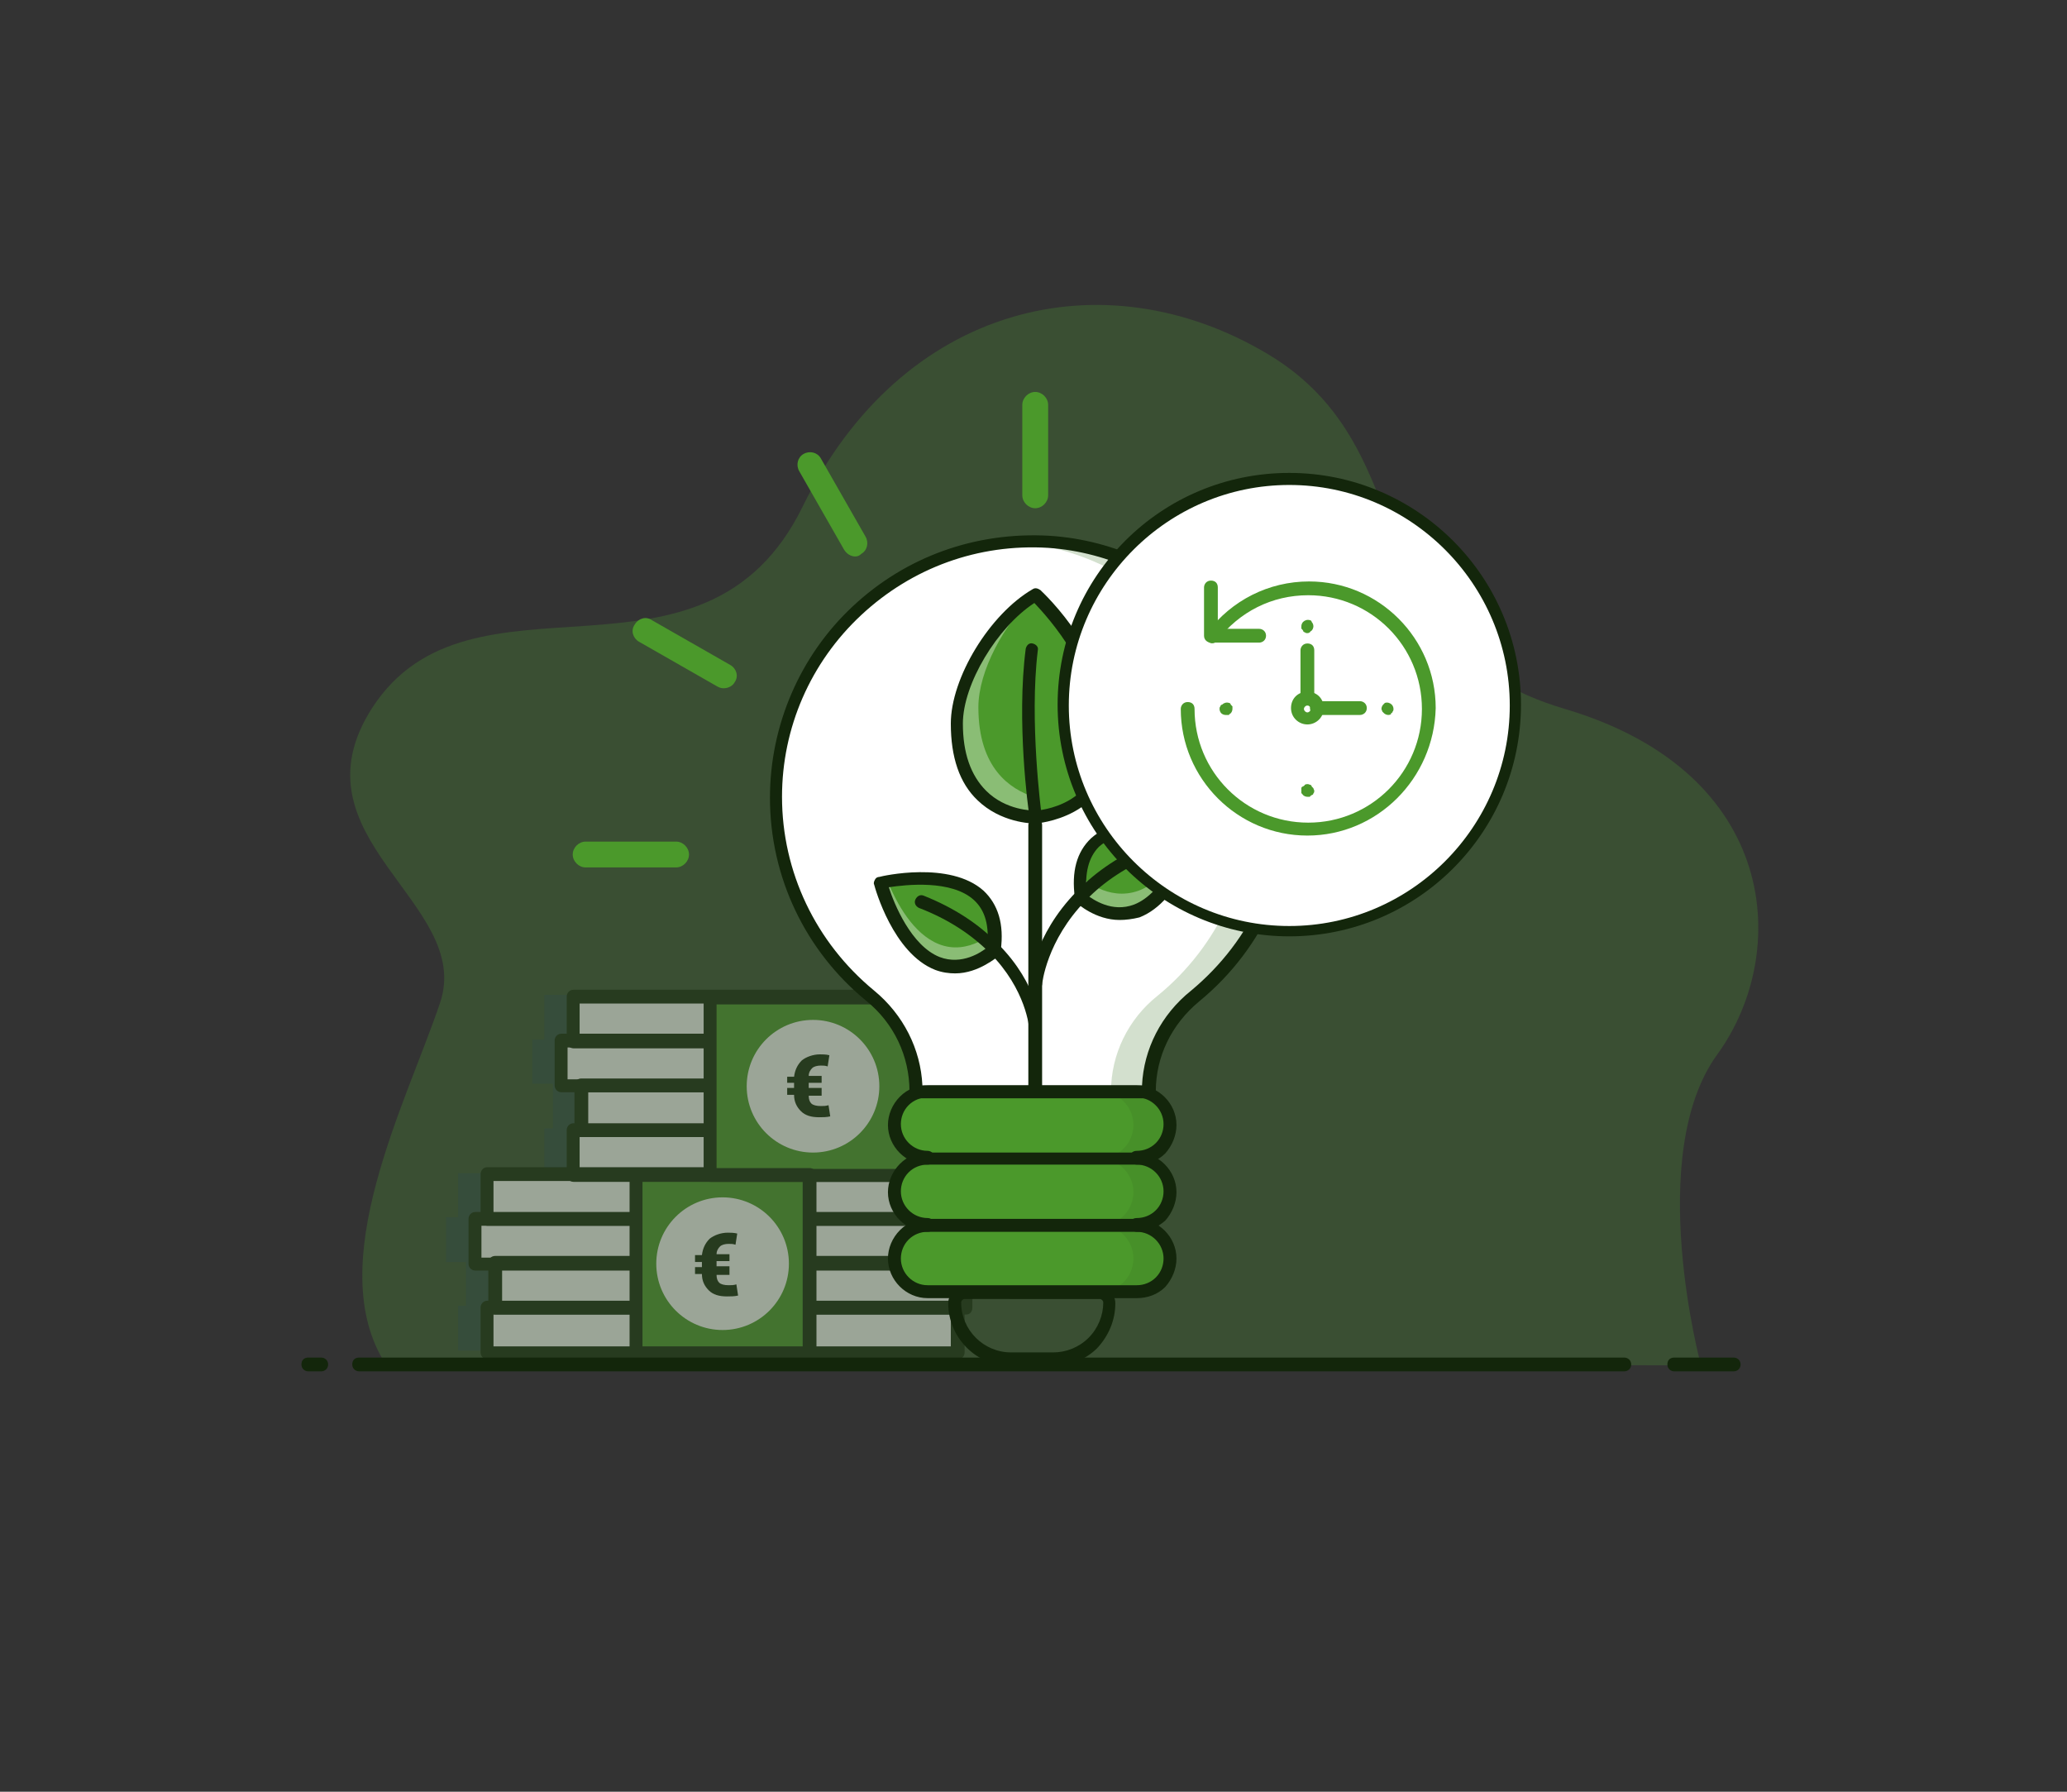 <?xml version="1.0" encoding="utf-8"?>
<!-- Generator: Adobe Illustrator 23.1.0, SVG Export Plug-In . SVG Version: 6.00 Build 0)  -->
<svg version="1.1" id="Layer_1" xmlns="http://www.w3.org/2000/svg" xmlns:xlink="http://www.w3.org/1999/xlink" x="0px" y="0px"
	 viewBox="0 0 240 208" style="enable-background:new 0 0 240 208;" xml:space="preserve">
<rect x="0" y="0" width="240" height="208" fill="#333333" stroke="none"/>
<style type="text/css">
	.st0{opacity:0.22;fill:#55B436;}
	.st1{opacity:0.49;}
	.st2{opacity:0.24;fill:#1A3C7C;enable-background:new    ;}
	.st3{fill:#FFFFFF;}
	.st4{fill:#13260B;}
	.st5{fill:#4B992B;}
	.st6{opacity:0.22;}
	.st7{fill:#387320;}
	.st8{opacity:0.35;}
</style>
<path class="st0" d="M197.5,158.5c0,0-6.6-24.4,1.9-36.1s7.3-32.7-17.7-40.1c-25-7.4-15.4-29.8-34.5-41.2s-42.5-5.8-54,17.7
	s-38.5,5.6-50,23.4c-9.7,15.1,11.8,22.6,7.9,34.2s-13.8,30.4-6.3,42L197.5,158.5L197.5,158.5z"/>
<g class="st1">
	<path class="st2" d="M118.8,125.8v5.2h-0.9v5.2h-10v5.1h-1.4v5.2h2.3v5.1h-0.9v5.2H53.2v-5.2h0.9v-5.1h-2.3v-5.2h1.4v-5.1h10V131h1
		v-5.2h-2.4v-5.1h1.4v-5.2h54.7v5.2h-1.4v5.1H118.8z"/>
	<path class="st3" d="M66.6,115.8h54.6v5.2H66.6V115.8z"/>
	<path class="st3" d="M65.2,120.9h54.6v5.2H65.2V120.9z"/>
	<path class="st3" d="M67.5,126.1h54.6v5.2H67.5V126.1z"/>
	<path class="st3" d="M66.6,131.2h54.6v5.2H66.6V131.2z M56.6,136.4h54.6v5.2H56.6V136.4z M55.2,141.6h54.6v5.2H55.2V141.6z"/>
	<path class="st3" d="M57.5,146.7h54.6v5.2H57.5V146.7z M56.6,151.9h54.6v5.2H56.6V151.9z"/>
	<path class="st4" d="M121.2,121.7H66.6c-0.4,0-0.8-0.3-0.8-0.8v-5.2c0-0.4,0.3-0.8,0.8-0.8h54.6c0.4,0,0.8,0.3,0.8,0.8v5.2
		C122,121.3,121.6,121.7,121.2,121.7z M67.3,120.2h53.1v-3.7H67.3C67.3,116.5,67.3,120.2,67.3,120.2z"/>
	<path class="st4" d="M119.8,126.8H65.2c-0.4,0-0.8-0.3-0.8-0.8v-5.2c0-0.4,0.3-0.8,0.8-0.8h54.6c0.4,0,0.8,0.3,0.8,0.8v5.2
		C120.6,126.5,120.2,126.8,119.8,126.8z M65.9,125.3H119v-3.7H65.9V125.3z"/>
	<path class="st4" d="M122.2,132H67.5c-0.4,0-0.8-0.3-0.8-0.8V126c0-0.4,0.3-0.8,0.8-0.8h54.6c0.4,0,0.8,0.3,0.8,0.8v5.2
		C122.9,131.7,122.6,132,122.2,132z M68.3,130.5h53.1v-3.7H68.3C68.3,126.8,68.3,130.5,68.3,130.5z"/>
	<path class="st4" d="M121.2,137.2H66.6c-0.4,0-0.8-0.3-0.8-0.8v-5.2c0-0.4,0.3-0.8,0.8-0.8h54.6c0.4,0,0.8,0.3,0.8,0.8v5.2
		C122,136.8,121.6,137.2,121.2,137.2z M67.3,135.7h53.1V132H67.3C67.3,132,67.3,135.7,67.3,135.7z"/>
	<path class="st4" d="M111.2,142.3H56.6c-0.4,0-0.8-0.3-0.8-0.8v-5.2c0-0.4,0.3-0.8,0.8-0.8h54.6c0.4,0,0.8,0.3,0.8,0.8v5.2
		C112,142,111.6,142.3,111.2,142.3z M57.3,140.8h53.1v-3.7H57.3C57.3,137.1,57.3,140.8,57.3,140.8z"/>
	<path class="st4" d="M109.8,147.5H55.2c-0.4,0-0.8-0.3-0.8-0.8v-5.2c0-0.4,0.3-0.8,0.8-0.8h54.6c0.4,0,0.8,0.3,0.8,0.8v5.2
		C110.6,147.1,110.2,147.5,109.8,147.5z M55.9,146H109v-3.7H55.9V146z"/>
	<path class="st4" d="M112.2,152.6H57.5c-0.4,0-0.8-0.3-0.8-0.8v-5.2c0-0.4,0.3-0.8,0.8-0.8h54.6c0.4,0,0.8,0.3,0.8,0.8v5.2
		C112.9,152.3,112.6,152.6,112.2,152.6z M58.3,151.1h53.1v-3.7H58.3C58.3,147.4,58.3,151.1,58.3,151.1z"/>
	<path class="st4" d="M111.2,157.8H56.6c-0.4,0-0.8-0.3-0.8-0.8v-5.2c0-0.4,0.3-0.8,0.8-0.8h54.6c0.4,0,0.8,0.3,0.8,0.8v5.2
		C112,157.5,111.6,157.8,111.2,157.8z M57.3,156.3h53.1v-3.7H57.3C57.3,152.6,57.3,156.3,57.3,156.3z"/>
	<path class="st5" d="M82.5,115.8h24.7v20.6H82.5V115.8z M73.9,136.4H94V157H73.9V136.4z"/>
	<path class="st4" d="M107.2,137.2H82.5c-0.4,0-0.8-0.3-0.8-0.8v-20.6c0-0.4,0.3-0.8,0.8-0.8h24.7c0.4,0,0.8,0.3,0.8,0.8v20.6
		C108,136.8,107.6,137.2,107.2,137.2z M83.2,135.7h23.2v-19.1H83.2V135.7z"/>
	<path class="st4" d="M93.9,157.8h-20c-0.4,0-0.8-0.3-0.8-0.8v-20.6c0-0.4,0.3-0.8,0.8-0.8H94c0.4,0,0.8,0.3,0.8,0.8V157
		C94.7,157.5,94.3,157.8,93.9,157.8z M74.6,156.3h18.6v-19.1H74.6C74.6,137.2,74.6,156.3,74.6,156.3z"/>
	<circle class="st3" cx="94.4" cy="126.1" r="7.7"/>
	<path class="st4" d="M95.4,127.2h-1.5c0,0.4,0.1,0.7,0.3,0.9c0.2,0.2,0.6,0.3,1.1,0.3c0.3,0,0.6,0,0.9-0.1l0.2,1.3
		c-0.4,0.1-0.9,0.1-1.3,0.1c-0.9,0-1.6-0.2-2.1-0.7s-0.8-1.1-0.8-1.9h-0.8v-0.8h0.8v-0.6h-0.8V125h0.8c0.1-0.8,0.4-1.4,0.9-1.9
		c0.5-0.4,1.3-0.7,2.1-0.7c0.3,0,0.7,0,1.1,0.1l-0.2,1.3c-0.3-0.1-0.5-0.1-0.8-0.1c-0.4,0-0.8,0.1-1,0.3s-0.4,0.5-0.4,0.9h1.5v0.8
		h-1.5v0.6h1.5L95.4,127.2L95.4,127.2z"/>
	<circle class="st3" cx="83.9" cy="146.7" r="7.7"/>
	<path class="st4" d="M84.7,148h-1.5c0,0.4,0.1,0.7,0.3,0.9c0.2,0.2,0.6,0.3,1.1,0.3c0.3,0,0.6,0,0.9-0.1l0.2,1.3
		c-0.4,0.1-0.9,0.1-1.3,0.1c-0.9,0-1.6-0.2-2.1-0.7s-0.8-1.1-0.8-1.9h-0.8v-0.8h0.8v-0.6h-0.8v-0.8h0.8c0.1-0.8,0.4-1.4,0.9-1.9
		c0.5-0.4,1.3-0.7,2.1-0.7c0.3,0,0.7,0,1.1,0.1l-0.2,1.3c-0.3-0.1-0.5-0.1-0.8-0.1c-0.4,0-0.8,0.1-1,0.3s-0.4,0.5-0.4,0.9h1.5v0.8
		h-1.5v0.6h1.5L84.7,148L84.7,148z"/>
</g>
<path class="st3" d="M149.6,91.2c0.4,9.8-3.9,18.7-10.8,24.4c-3.3,2.8-5.4,6.8-5.4,11.1h-27c0-4.3-2-8.3-5.3-11
	c-6.7-5.5-10.9-13.8-10.9-23c0-17.1,14.4-30.8,31.7-29.7C136.8,63.9,148.9,76.2,149.6,91.2z"/>
<g class="st6">
	<path class="st7" d="M138.8,115.6c-3.4,2.8-5.4,6.8-5.4,11.1H129c0-4.3,2-8.4,5.4-11.1c7-5.7,11.3-14.6,10.8-24.4
		c-0.7-14.9-12.7-27.2-27.5-28.3c1.3-0.1,2.7-0.1,4.1,0c15,1,27.1,13.3,27.8,28.3C150,101,145.7,109.8,138.8,115.6L138.8,115.6z"/>
</g>
<path class="st5" d="M132,126.7c2.1,0,3.9,1.7,3.9,3.9c0,1.1-0.4,2-1.1,2.7s-1.7,1.1-2.7,1.1h-24.3c-2.1,0-3.9-1.7-3.9-3.9
	c0-1.1,0.4-2,1.1-2.7s1.7-1.1,2.7-1.1C107.7,126.7,132,126.7,132,126.7z M132,134.5c2.1,0,3.9,1.7,3.9,3.9c0,1.1-0.4,2-1.1,2.7
	c-0.7,0.7-1.7,1.1-2.7,1.1h-24.3c-2.1,0-3.9-1.7-3.9-3.9c0-1.1,0.4-2,1.1-2.7s1.7-1.1,2.7-1.1H132z M132,142.2
	c2.1,0,3.9,1.7,3.9,3.9c0,1.1-0.4,2-1.1,2.7s-1.7,1.1-2.7,1.1h-24.3c-2.1,0-3.9-1.7-3.9-3.9c0-1.1,0.4-2,1.1-2.7s1.7-1.1,2.7-1.1
	H132z"/>
<g class="st6">
	<path class="st7" d="M135.9,130.6c0,1.1-0.4,2-1.1,2.7s-1.7,1.1-2.7,1.1h-4.3c1.1,0,2-0.4,2.7-1.1c0.7-0.7,1.1-1.7,1.1-2.7
		c0-2.1-1.7-3.9-3.9-3.9h4.3C134.1,126.7,135.9,128.5,135.9,130.6L135.9,130.6z"/>
</g>
<g class="st6">
	<path class="st7" d="M135.9,138.4c0,1.1-0.4,2-1.1,2.7c-0.7,0.7-1.7,1.1-2.7,1.1h-4.3c1.1,0,2-0.4,2.7-1.1c0.7-0.7,1.1-1.7,1.1-2.7
		c0-2.1-1.7-3.9-3.9-3.9h4.3C134.1,134.5,135.9,136.2,135.9,138.4L135.9,138.4z"/>
</g>
<g class="st6">
	<path class="st7" d="M135.9,146.1c0,1.1-0.4,2-1.1,2.7s-1.7,1.1-2.7,1.1h-4.3c1.1,0,2-0.4,2.7-1.1c0.7-0.7,1.1-1.7,1.1-2.7
		c0-2.1-1.7-3.9-3.9-3.9h4.3C134.1,142.2,135.9,144,135.9,146.1L135.9,146.1z"/>
</g>
<path class="st7" d="M0,0"/>
<path class="st4" d="M133.4,127.5h-27c-0.4,0-0.8-0.3-0.8-0.8c0-4.1-1.8-7.9-5-10.5c-7.1-5.8-11.2-14.4-11.2-23.6
	c0-8.4,3.5-16.5,9.6-22.2c6.2-5.8,14.3-8.7,22.9-8.2c15.3,1,27.8,13.7,28.5,29c0.4,9.7-3.6,18.8-11.1,25c-3.3,2.7-5.1,6.5-5.1,10.5
	C134.1,127.1,133.8,127.5,133.4,127.5L133.4,127.5z M107.1,126h25.5c0.2-4.2,2.2-8.2,5.7-11c7.1-5.9,11-14.5,10.5-23.8
	c-0.7-14.5-12.6-26.6-27.1-27.6c-8.1-0.5-15.8,2.3-21.7,7.8s-9.2,13.1-9.2,21.1c0,8.7,3.9,16.9,10.7,22.5
	C104.9,117.8,106.9,121.8,107.1,126z"/>
<path class="st4" d="M132,135.2c-0.4,0-0.8-0.3-0.8-0.8s0.3-0.8,0.8-0.8c0.8,0,1.6-0.3,2.2-0.9c0.6-0.6,0.9-1.4,0.9-2.2
	c0-1.7-1.4-3.1-3.1-3.1h-24.3c-0.8,0-1.6,0.3-2.2,0.9c-0.6,0.6-0.9,1.4-0.9,2.2c0,1.7,1.4,3.1,3.1,3.1c0.4,0,0.8,0.3,0.8,0.8
	s-0.3,0.8-0.8,0.8c-2.5,0-4.6-2.1-4.6-4.6c0-1.2,0.5-2.4,1.4-3.3c0.9-0.9,2-1.3,3.3-1.3H132c2.5,0,4.6,2.1,4.6,4.6
	c0,1.2-0.5,2.4-1.3,3.3C134.4,134.8,133.2,135.2,132,135.2L132,135.2z"/>
<path class="st4" d="M132,143c-0.4,0-0.8-0.3-0.8-0.8s0.3-0.8,0.8-0.8c0.8,0,1.6-0.3,2.2-0.9c0.6-0.6,0.9-1.4,0.9-2.2
	c0-1.7-1.4-3.1-3.1-3.1h-24.3c-0.8,0-1.6,0.3-2.2,0.9c-0.6,0.6-0.9,1.4-0.9,2.2c0,1.7,1.4,3.1,3.1,3.1c0.4,0,0.8,0.3,0.8,0.8
	s-0.3,0.8-0.8,0.8c-2.5,0-4.6-2.1-4.6-4.6c0-1.2,0.5-2.4,1.4-3.3c0.9-0.9,2-1.3,3.3-1.3H132c2.5,0,4.6,2.1,4.6,4.6
	c0,1.2-0.5,2.4-1.3,3.3C134.4,142.5,133.2,143,132,143z"/>
<path class="st4" d="M132,150.7h-24.3c-2.5,0-4.6-2.1-4.6-4.6c0-1.2,0.5-2.4,1.4-3.3c0.9-0.9,2-1.3,3.3-1.3H132
	c2.5,0,4.6,2.1,4.6,4.6c0,1.2-0.5,2.4-1.3,3.3C134.4,150.3,133.2,150.7,132,150.7z M107.7,143c-0.8,0-1.6,0.3-2.2,0.9
	c-0.6,0.6-0.9,1.4-0.9,2.2c0,1.7,1.4,3.1,3.1,3.1H132c0.8,0,1.6-0.3,2.2-0.9c0.6-0.6,0.9-1.4,0.9-2.2c0-1.7-1.4-3.1-3.1-3.1H107.7
	L107.7,143z"/>
<path class="st4" d="M122.3,158.6h-4.9c-4,0-7.3-3.3-7.3-7.3c0-1.1,0.9-1.9,1.9-1.9h15.6c1.1,0,1.9,0.9,1.9,1.9c0,2-0.8,3.8-2.1,5.2
	C126.1,157.8,124.2,158.6,122.3,158.6z M112,150.8c-0.2,0-0.4,0.2-0.4,0.4c0,3.2,2.6,5.8,5.8,5.8h4.9c1.5,0,3-0.6,4.1-1.7
	c1.1-1.1,1.7-2.6,1.7-4.1c0-0.2-0.2-0.4-0.4-0.4H112z"/>
<path class="st5" d="M125.5,104.1c-1.6-11.2,13.1-7.7,13.1-7.7s-2.1,7.6-6.6,9.4c-3.5,1.3-6.5-1.5-6.5-1.5S125.5,104.1,125.5,104.1z
	"/>
<g class="st8">
	<path class="st3" d="M138.6,96.3c0,0-2.1,7.6-6.6,9.4c-3.5,1.3-6.5-1.5-6.5-1.5V104c-0.2-1.3-0.2-2.5,0.1-3.4
		c0,0.3,0.1,0.7,0.1,1.1v0.2c0,0,2.9,2.8,6.5,1.5c3-1.1,4.9-4.8,5.8-7.1H138.6z"/>
</g>
<path class="st5" d="M102.3,102.5c0,0,14.7-3.5,13.2,7.6v0.3c0,0-2.9,2.8-6.5,1.5C104.3,110.1,102.3,102.5,102.3,102.5z"/>
<g class="st8">
	<path class="st3" d="M115.4,110.1v0.3c0,0-2.9,2.8-6.5,1.5c-4.6-1.7-6.6-9.4-6.6-9.4s0.3-0.1,0.8-0.1c1,2.4,2.9,6,5.9,7.2
		c3.5,1.4,6.5-1.5,6.5-1.5v-0.3v-0.3C115.6,108.2,115.6,109.1,115.4,110.1z"/>
</g>
<path class="st5" d="M128.5,86.3c0,8.1-8.2,8.5-8.2,8.5s-9.1,0.2-9.1-10.8c0-5.2,4.5-12.2,9.1-14.9
	C120.2,69.1,128.5,76.5,128.5,86.3z"/>
<g class="st8">
	<path class="st3" d="M120,92.5c-2.7-0.9-6.4-3.3-6.4-10.4c0-4.2,3-9.7,6.5-13c-4.6,2.7-9.1,9.7-9.1,14.9c0,10.1,7.7,10.8,8.9,10.8
		L120,92.5L120,92.5z"/>
</g>
<path class="st4" d="M120.2,127.1c-0.4,0-0.8-0.3-0.8-0.8V95.8c0-0.4,0.3-0.8,0.8-0.8s0.8,0.3,0.8,0.8v30.5
	C121,126.7,120.6,127.1,120.2,127.1z"/>
<path class="st4" d="M120.2,95.6c-0.5,0-4-0.1-6.7-2.7c-2.1-2-3.1-5-3.1-8.9c0-5.3,4.5-12.7,9.5-15.6c0.3-0.2,0.6-0.1,0.9,0.1
	c0.3,0.3,8.5,7.8,8.5,17.8C129.2,95,120.3,95.6,120.2,95.6z M120.1,70c-4.3,2.8-8.3,9.4-8.3,14c0,3.4,0.9,6,2.7,7.8
	c2.3,2.3,5.4,2.3,5.7,2.3c0.5,0,7.5-0.6,7.5-7.8C127.7,78.2,121.7,71.7,120.1,70z"/>
<path class="st4" d="M120.2,95.1c-0.4,0-0.7-0.3-0.7-0.6c-0.1-0.4-1.5-10.8-0.4-19.2c0.1-0.4,0.4-0.7,0.8-0.6s0.7,0.4,0.6,0.8
	c-1,8.2,0.4,18.7,0.4,18.8c0.1,0.4-0.2,0.8-0.6,0.8C120.3,95.1,120.2,95.1,120.2,95.1z M120.2,120.1c-0.4,0-0.7-0.3-0.7-0.7
	c0,0-0.3-4.5-4.6-8.8c-2.1-2.1-4.8-3.9-8.2-5.2c-0.4-0.2-0.6-0.6-0.4-1s0.6-0.6,1-0.4c3.5,1.4,6.4,3.3,8.6,5.6c4.7,4.7,5,9.6,5,9.8
	C121,119.8,120.6,120.1,120.2,120.1z"/>
<path class="st4" d="M110.9,113c-0.7,0-1.5-0.1-2.3-0.4c-4.9-1.9-7-9.5-7.1-9.9c-0.1-0.2,0-0.4,0.1-0.6s0.3-0.3,0.5-0.3
	c0.3-0.1,8.2-1.9,12.1,1.6c1.7,1.6,2.4,3.9,2,6.9v0.2c0,0.2-0.1,0.4-0.2,0.5C115.8,111,113.7,113,110.9,113z M103.2,103
	c0.6,1.9,2.6,6.8,5.9,8.1c2.6,1,4.9-0.6,5.5-1.1c0.3-2.5-0.2-4.3-1.5-5.5C110.5,102.1,105.2,102.7,103.2,103z M120.2,115
	c-0.5,0-0.8-0.4-0.7-0.8c0-0.2,0.5-5.6,5.5-10.7c2.3-2.4,5.2-4.3,8.6-5.7c0.4-0.2,0.8,0,1,0.4s0,0.8-0.4,1c-3.2,1.3-6,3.1-8.1,5.3
	c-4.6,4.7-5.1,9.7-5.1,9.8C120.9,114.8,120.6,115,120.2,115L120.2,115z"/>
<path class="st4" d="M130,106.8c-2.8,0-4.9-1.9-5-2s-0.2-0.3-0.2-0.4v-0.2c-0.4-3,0.2-5.3,1.9-6.9c3.9-3.5,11.8-1.7,12.1-1.6
	c0.2,0,0.4,0.2,0.5,0.3c0.1,0.2,0.1,0.4,0.1,0.6c-0.1,0.3-2.2,8-7.1,9.9C131.5,106.7,130.7,106.8,130,106.8z M126.2,103.9
	c0.7,0.5,2.9,2.1,5.5,1.1c3.3-1.3,5.3-6.2,5.9-8.1c-2-0.3-7.3-1-10,1.4C126.4,99.5,125.9,101.4,126.2,103.9z"/>
<g>
	<path class="st5" d="M120.2,59c-0.8,0-1.5-0.7-1.5-1.5V47c0-0.8,0.7-1.5,1.5-1.5s1.5,0.7,1.5,1.5v10.5C121.7,58.3,121,59,120.2,59z
		"/>
</g>
<g>
	<path class="st5" d="M99.3,64.6c-0.5,0-1-0.3-1.3-0.8l-5.2-9.1c-0.4-0.7-0.2-1.6,0.5-2s1.6-0.2,2,0.5l5.2,9.1
		c0.4,0.7,0.2,1.6-0.5,2C99.8,64.5,99.6,64.6,99.3,64.6z"/>
</g>
<g>
	<path class="st5" d="M84,79.9c-0.3,0-0.5-0.1-0.7-0.2l-9.1-5.2c-0.7-0.4-1-1.3-0.5-2c0.4-0.7,1.3-1,2-0.5l9.1,5.2
		c0.7,0.4,1,1.3,0.5,2C85.1,79.6,84.6,79.9,84,79.9z"/>
</g>
<g>
	<path class="st5" d="M78.5,100.7H68c-0.8,0-1.5-0.7-1.5-1.5s0.7-1.5,1.5-1.5h10.5c0.8,0,1.5,0.7,1.5,1.5S79.3,100.7,78.5,100.7z"/>
</g>
<g>
	<path class="st4" d="M37.3,159.2h-1.5c-0.4,0-0.8-0.3-0.8-0.8s0.3-0.8,0.8-0.8h1.5c0.4,0,0.8,0.3,0.8,0.8S37.7,159.2,37.3,159.2z"
		/>
</g>
<g>
	<path class="st4" d="M201.3,159.2h-6.9c-0.4,0-0.8-0.3-0.8-0.8s0.3-0.8,0.8-0.8h6.9c0.4,0,0.8,0.3,0.8,0.8S201.7,159.2,201.3,159.2
		z"/>
</g>
<g>
	<path class="st4" d="M188.6,159.2H41.7c-0.4,0-0.8-0.3-0.8-0.8s0.3-0.8,0.8-0.8h146.9c0.4,0,0.8,0.3,0.8,0.8S189,159.2,188.6,159.2
		L188.6,159.2z"/>
</g>
<g>
	<circle class="st3" cx="149.6" cy="82.2" r="26.2"/>
</g>
<g>
	<path class="st4" d="M149.7,108.7c-14.8,0-26.9-12-26.9-26.9s12-26.9,26.9-26.9c14.8,0,26.9,12,26.9,26.9S164.5,108.7,149.7,108.7z
		 M149.7,56.3c-14.1,0-25.6,11.5-25.6,25.6s11.5,25.6,25.6,25.6c14.1,0,25.6-11.5,25.6-25.6S163.8,56.3,149.7,56.3z"/>
</g>
<g>
	<path class="st5" d="M151.8,73.5c-0.1,0-0.2,0-0.3-0.1c-0.1,0-0.2-0.1-0.2-0.2c-0.1-0.1-0.1-0.2-0.2-0.2v-0.3
		c0-0.2,0.1-0.4,0.2-0.5c0.2-0.2,0.5-0.3,0.8-0.2c0.1,0,0.2,0.1,0.2,0.2c0.1,0.1,0.2,0.3,0.2,0.5s-0.1,0.4-0.2,0.5
		c-0.1,0.1-0.2,0.1-0.2,0.2C151.9,73.5,151.9,73.5,151.8,73.5z M151.8,92.5c-0.2,0-0.4-0.1-0.5-0.2s-0.1-0.2-0.2-0.2v-0.3v-0.3
		c0-0.1,0.1-0.2,0.2-0.2c0.1-0.1,0.2-0.1,0.2-0.2c0.2-0.1,0.4-0.1,0.6,0c0.1,0,0.2,0.1,0.2,0.2l0.2,0.2c0,0.1,0.1,0.2,0.1,0.3
		s0,0.2-0.1,0.3c0,0.1-0.1,0.2-0.2,0.2c-0.1,0.1-0.2,0.1-0.2,0.2H151.8z M161.2,83c-0.2,0-0.4-0.1-0.5-0.2l-0.2-0.2
		c0-0.1-0.1-0.2-0.1-0.3c0-0.2,0.1-0.4,0.2-0.5l0.2-0.2c0.3-0.1,0.6,0,0.8,0.2c0.1,0.1,0.2,0.3,0.2,0.5c0,0.1,0,0.2-0.1,0.3
		c0,0.1-0.1,0.2-0.2,0.2C161.6,82.9,161.4,83,161.2,83L161.2,83z M142.3,83c-0.2,0-0.4-0.1-0.5-0.2s-0.2-0.3-0.2-0.5
		c0-0.1,0-0.2,0.1-0.3c0-0.1,0.1-0.2,0.2-0.2c0.2-0.2,0.5-0.3,0.8-0.2c0.1,0,0.2,0.1,0.2,0.2l0.2,0.2v0.3c0,0.2-0.1,0.4-0.2,0.5
		c-0.1,0.1-0.2,0.1-0.2,0.2H142.3L142.3,83z M151.8,84.1c-1,0-1.9-0.8-1.9-1.9s0.8-1.9,1.9-1.9s1.9,0.8,1.9,1.9
		S152.8,84.1,151.8,84.1z M151.8,81.9c-0.2,0-0.4,0.2-0.4,0.4s0.2,0.4,0.4,0.4s0.4-0.2,0.4-0.4S152,81.9,151.8,81.9z"/>
	<path class="st5" d="M151.8,81.9c-0.4,0-0.8-0.3-0.8-0.8v-5.6c0-0.4,0.3-0.8,0.8-0.8s0.8,0.3,0.8,0.8v5.6
		C152.5,81.6,152.2,81.9,151.8,81.9z"/>
	<path class="st5" d="M157.9,83h-5c-0.4,0-0.8-0.3-0.8-0.8s0.3-0.8,0.8-0.8h5c0.4,0,0.8,0.3,0.8,0.8S158.3,83,157.9,83z"/>
	<path class="st5" d="M151.8,97c-8.1,0-14.7-6.6-14.7-14.7c0-0.4,0.3-0.8,0.8-0.8s0.8,0.3,0.8,0.8c0,7.3,5.9,13.2,13.2,13.2
		s13.2-5.9,13.2-13.2c0-7.3-5.9-13.2-13.2-13.2c-4.2,0-8,1.9-10.6,5.3c-0.2,0.3-0.7,0.4-1,0.1s-0.4-0.7-0.1-1.1
		c2.8-3.7,7.1-5.9,11.8-5.9c8.1,0,14.7,6.6,14.7,14.7C166.5,90.4,159.9,97,151.8,97z"/>
	<path class="st5" d="M146.2,74.6h-5.6c-0.4,0-0.8-0.3-0.8-0.8v-5.6c0-0.4,0.3-0.8,0.8-0.8s0.8,0.3,0.8,0.8V73h4.8
		c0.4,0,0.8,0.3,0.8,0.8S146.6,74.6,146.2,74.6z"/>
</g>
</svg>
